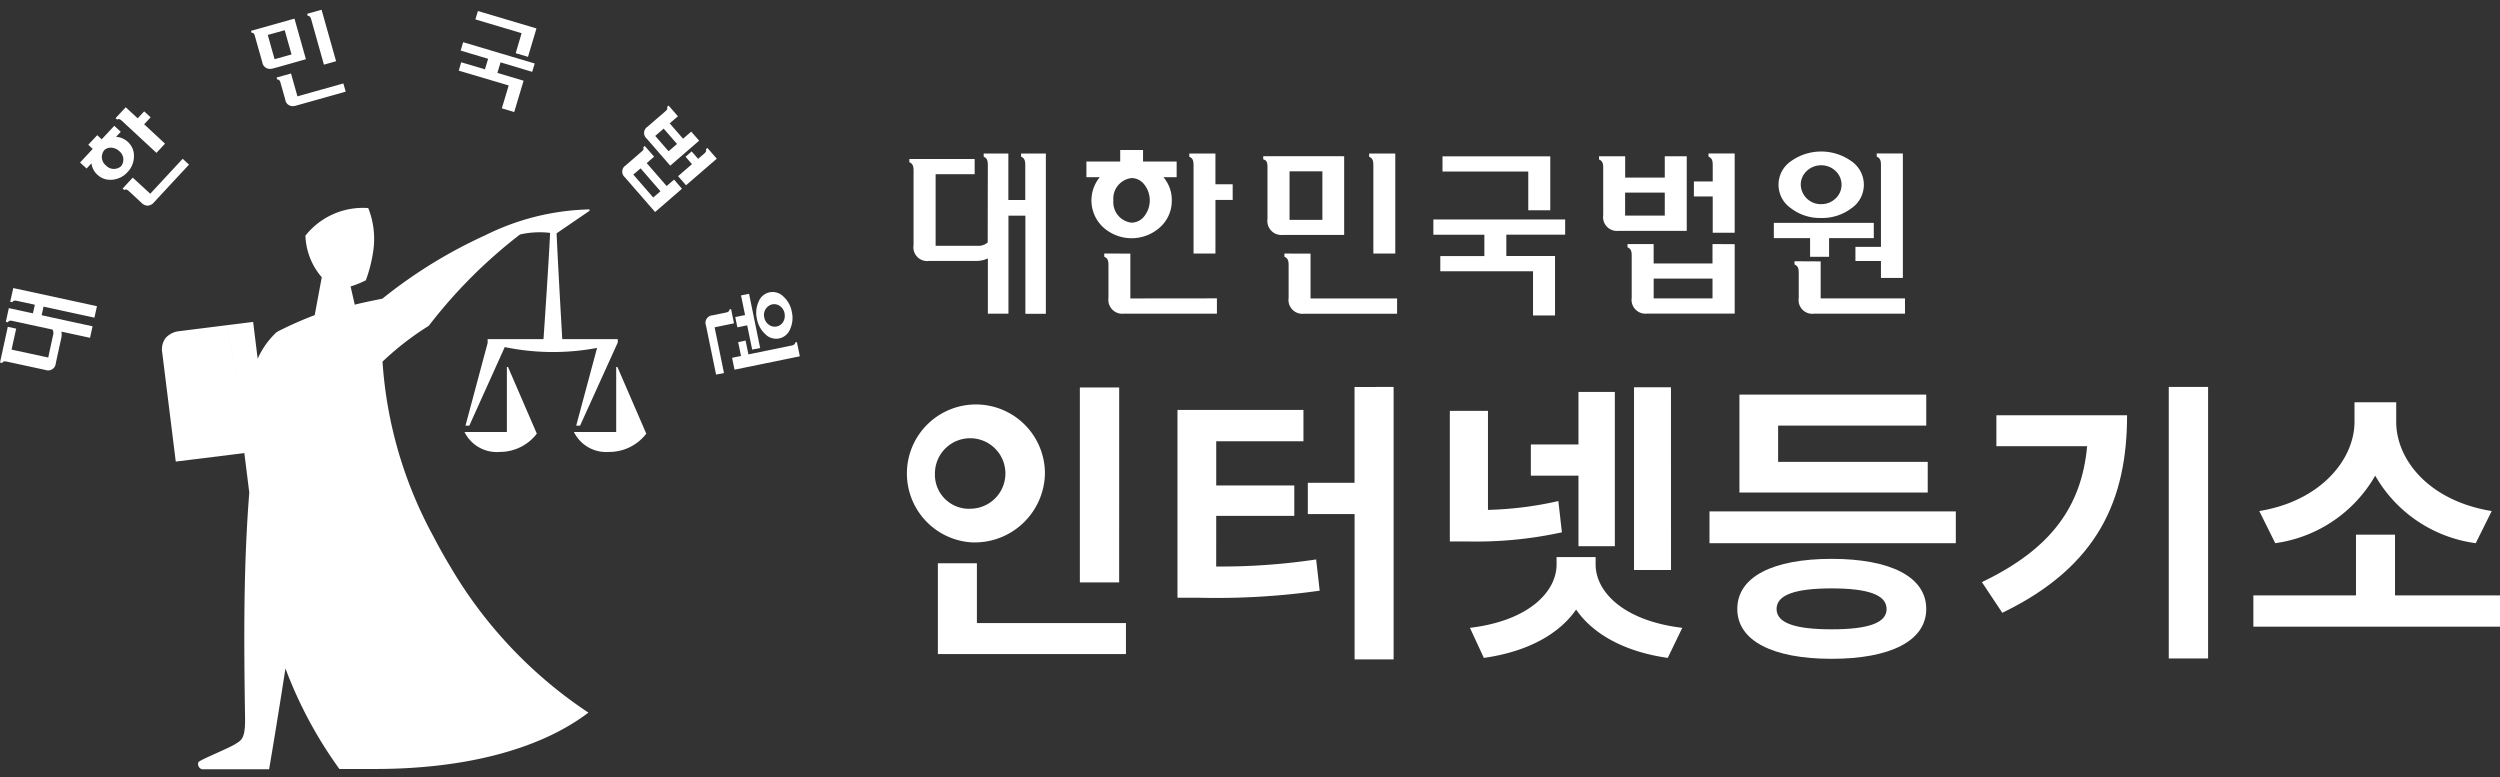 <svg xmlns="http://www.w3.org/2000/svg" width="158" height="49.116" viewBox="0 0 158 49.116">
    <rect x="0" y="0" width="158" height="49.116" fill="#333333" stroke="none"/>
    <path data-name="합치기 57" d="M2.532 35.481a.338.338 0 0 1-.23-.439c.047-.135 1.842-.853 2.284-1.123s.688-.345.667-1.7c-.079-5.009-.1-9.587.265-14.2v-.033l-.31-2.486-4.335.537-.868-6.988a1.189 1.189 0 0 1 .227-.823 1.339 1.339 0 0 1 .847-.43l3.074-.385c.02.218.047.43.077.647a17.6 17.6 0 0 0 2.428 6.765 17.6 17.6 0 0 1-2.427-6.765c-.03-.217-.057-.43-.077-.647l1.609-.2.287 2.327a5.143 5.143 0 0 1 1.2-1.683l.1-.054a.1.1 0 0 1 .02-.012 22.634 22.634 0 0 1 2.285-1.007l.445-2.394a4.252 4.252 0 0 1-1.032-2.63 4.636 4.636 0 0 1 3.97-1.743 5.274 5.274 0 0 1 .3 2.822 9.039 9.039 0 0 1-.452 1.742 5.868 5.868 0 0 1-.963.39l.263 1.153c.32-.089 1.061-.243 1.738-.38a25.133 25.133 0 0 0-5.628 6.1 25.133 25.133 0 0 1 5.628-6.1h.006a30.532 30.532 0 0 1 6.505-4.009A15.55 15.55 0 0 1 26.949.1h.071v.09l-2.079 1.421C25.022 3.5 25.3 8.3 25.3 8.3h3.508v.21l-2.382 5.256h-.245L27.5 8.853a15.007 15.007 0 0 1-5.835-.053l-2.24 4.968h-.242l1.4-5.226V8.3h3.531s.334-4.836.417-6.717a5.662 5.662 0 0 0-1.9.1 31.467 31.467 0 0 0-5.77 5.776 18.044 18.044 0 0 0-2.921 2.262 26.685 26.685 0 0 0 3.2 11.015 35.19 35.19 0 0 0 1.114 1.989 28.129 28.129 0 0 0 8.7 9.178c-3.271 2.477-8.188 3.562-13.487 3.562h-2.252a26.917 26.917 0 0 1-3.409-6.354s-.574 3.7-1.033 6.372zm4.257-20.438c-.03-.052-.061-.1-.095-.156.034.052.065.104.095.156zm-.13-.22a22.919 22.919 0 0 1 1.641-2.98 22.919 22.919 0 0 0-1.641 2.981zm19.378-.657h2.672v-4.108h.077l1.824 4.214a2.943 2.943 0 0 1-2.348 1.155 2.275 2.275 0 0 1-2.226-1.261zm-6.915 0H21.8v-4.108h.071l1.821 4.214a2.94 2.94 0 0 1-2.346 1.155 2.272 2.272 0 0 1-2.225-1.261z" transform="translate(10.235 13.135)" style="stroke:transparent;stroke-miterlimit:10;fill:#fff"/>
    <g data-name="그룹 2752">
        <path data-name="합치기 60" d="M3.893 6.048c-.322-.3-.809-.75-.809-.75-.143-.127-.206-.106-.28-.08l-.021.007-.094-.087.641-.691s1.092 1.007 1.106 1.018l2.05-2.209.4.368S4.862 5.8 4.67 6.01a.568.568 0 0 1-.4.209.555.555 0 0 1-.377-.171zM1.1 4.267a1.152 1.152 0 0 1-.38-.724l-.306.328L0 3.494s.787-.846.8-.863L.518 2.37l.566-.606s.267.249.284.261l.794-.853.411.378-.3.32a1.177 1.177 0 0 1 .752.325 1.163 1.163 0 0 1 .38.915 1.428 1.428 0 0 1-.409.991 1.448 1.448 0 0 1-.955.478c-.043 0-.087.006-.129.006a1.169 1.169 0 0 1-.812-.318zm.419-1.539a.682.682 0 0 0 .121.953.686.686 0 0 0 .955.042.682.682 0 0 0-.115-.948.8.8 0 0 0-.539-.221.563.563 0 0 0-.427.174zM2.637.851C2.494.722 2.432.74 2.357.769l-.018.007-.095-.087L2.885 0l.757.7.409-.44.409.374-.409.441A737.84 737.84 0 0 0 5.37 2.3l-.542.582z" transform="translate(5.06 6.779)" style="stroke:transparent;stroke-miterlimit:10;fill:#fff"/>
        <path data-name="합치기 61" d="m2.164 5.682-.3-1.059c-.05-.189-.118-.2-.192-.217h-.023l-.034-.123.911-.254s.4 1.426.409 1.445c.017-.008 2.9-.816 2.9-.816l.147.519-3.136.882a.8.8 0 0 1-.216.033.467.467 0 0 1-.466-.41zM.714 3.329.246 1.672c-.04-.153-.085-.21-.159-.212H.036L0 1.332 2.745.561l.722 2.565s-1.752.5-2.071.582a.748.748 0 0 1-.2.031.485.485 0 0 1-.482-.41zm.345-1.737c0 .016.426 1.515.428 1.534.021-.007 1.054-.295 1.073-.3-.007-.019-.427-1.513-.432-1.532zM3.8.6C3.745.415 3.681.4 3.6.384h-.022L3.549.255 4.457 0l.917 3.253-.768.217z" transform="translate(15.866 .616)" style="stroke:transparent;stroke-miterlimit:10;fill:#fff"/>
        <path data-name="패스 2426" d="m46.262 155.161.128.027.014-.015c.05-.06.092-.111.279-.071 0 0 1.118.241 1.135.246 0 .02-.115.523-.12.544l-1.523-.33-.189.869.126.027.013-.017c.05-.06.093-.112.281-.069l2.53.546a.473.473 0 0 1 .031.375s-.3 1.372-.3 1.392l-2.317-.5c0-.019.29-1.326.29-1.326l-.531-.115-.492 2.256.13.029.014-.016c.05-.059.091-.111.28-.071l2.45.529a.487.487 0 0 0 .652-.425c.076-.355.353-1.619.353-1.619a1 1 0 0 0 .007-.356v-.023l1.805.391.158-.728s-3.2-.693-3.216-.7c.006-.021.114-.526.119-.545.018.006 3.216.7 3.216.7l.16-.726-5.288-1.146z" transform="translate(-45.617 -136.089)" style="fill:#fff"/>
        <path data-name="합치기 59" d="m2.723 6.15.433-1.445L0 3.767l.156-.528 1.5.446.2-.667L.12 2.5l.159-.53L4.8 3.316l-.158.528-2-.6-.2.667 1.656.493-.593 1.979zM3.6 2.664 3.972 1.4 1.052.53l.16-.53 3.7 1.1-.536 1.795z" transform="translate(28.993 .697)" style="stroke:transparent;stroke-miterlimit:10;fill:#fff"/>
        <path data-name="합치기 58" d="M.162 4.529a.462.462 0 0 1 .047-.738l1.019-.884c.14-.118.123-.182.107-.252l-.005-.02.094-.08.59.677-.468.405 1.26 1.45.47-.405.5.577L2.077 6.73zM.7 4.363l1.259 1.45.457-.394L1.162 3.97zm2.831.1.877-.759L4 3.237l.387-.337.409.469.39-.335c.137-.12.123-.182.106-.255V2.76l.092-.08.591.679L4.032 5.04zm-1.99-2.381a.461.461 0 0 1 .051-.736c.333-.29 1.144-.99 1.144-.99.137-.123.123-.184.107-.256L2.836.083 2.93 0l.589.679L3 1.127l.844.969.517-.447.5.572L3.034 3.8zm.544-.163.844.969.534-.46-.844-.969z" transform="translate(39.325 6.67)" style="stroke:transparent;stroke-miterlimit:10;fill:#fff"/>
        <path data-name="패스 2432" d="M94.3 155.151a.95.95 0 0 1 1.56-.319 1.7 1.7 0 0 1 .535.966 1.721 1.721 0 0 1-.108 1.1.949.949 0 0 1-1.561.32 1.719 1.719 0 0 1-.536-.973 1.7 1.7 0 0 1 .11-1.094zm-.028-.015zm1.666.759a.746.746 0 0 0-.3-.465.625.625 0 0 0-.483-.1.687.687 0 0 0-.5.831.737.737 0 0 0 .3.464.62.62 0 0 0 .891-.185.733.733 0 0 0 .089-.54zm-3.193.634-1.229.251.593 2.888-.5.1-.639-3.108a.471.471 0 0 1 .412-.637l.838-.172c.2-.04.216-.113.239-.189v-.011l.1-.022c.004.035.176.871.182.9zm1.653 1.558-.508.1-.315-1.531-.619.127-.134-.651.619-.127-.256-1.241.509-.1.7 3.423zm2.508.525-4.131.845c-.007-.03-.149-.721-.154-.751l.564-.115-.18-.874.468-.1.18.874 2.721-.557c.2-.041.219-.114.241-.19v-.01l.1-.022c.009.035.185.869.185.9z" transform="translate(-46.353 -136.094)" style="fill:#fff"/>
    </g>
    <g data-name="그룹 2758">
        <path data-name="패스 2433" d="M112.664 145.627v10.127h-1.294v-6.2h-1.07v6.194H109v-3.493l-.081.032a1.635 1.635 0 0 1-.626.127h-3.011a.87.87 0 0 1-.979-1v-4.719c0-.378-.121-.444-.248-.514l-.019-.01v-.2h4.129v.963h-2.467v4.522h2.615a.89.89 0 0 0 .676-.213l.008-4.9c0-.376-.12-.44-.246-.509l-.016-.009v-.2h1.559v2.937h1.069v-2.216c0-.376-.119-.442-.246-.513l-.018-.009v-.2z" transform="translate(-46.566 -135.923)" style="fill:#fff"/>
        <g data-name="그룹 2755">
            <path data-name="패스 2434" d="M118.208 152.074v2.835l5.471-.006v.968H117.8a.882.882 0 0 1-.975-1v-2.079c0-.379-.121-.444-.251-.513l-.016-.009v-.2z" transform="translate(-46.77 -136.047)" style="fill:#fff"/>
            <g data-name="그룹 2754">
                <path data-name="패스 2435" d="M122.022 145.625h1.651v1.944h1.09v.991h-1.089v3.388h-1.384v-5.6c0-.38-.122-.444-.25-.513l-.018-.009z" transform="translate(-46.858 -135.923)" style="fill:#fff"/>
                <path data-name="패스 2436" d="M118.991 145.4v.728h2.124v.99h-.835l.038.047a2.2 2.2 0 0 1 .489 1.428v.006a2.232 2.232 0 0 1-.738 1.68 2.676 2.676 0 0 1-3.6 0 2.31 2.31 0 0 1-.25-3.114l.037-.047h-.844v-.991h2.136v-.727zm-1.875 3.185a1.3 1.3 0 0 0 1.152 1.407 1.027 1.027 0 0 0 .723-.315 1.621 1.621 0 0 0 0-2.19 1.025 1.025 0 0 0-.721-.315 1.306 1.306 0 0 0-1.154 1.415z" transform="translate(-46.751 -135.919)" style="fill:#fff"/>
            </g>
        </g>
        <g data-name="그룹 2756">
            <path data-name="패스 2437" d="M135.227 145.625v6.323h-1.386v-5.6c0-.379-.121-.443-.249-.513l-.017-.01v-.2z" transform="translate(-47.045 -135.923)" style="fill:#fff"/>
            <path data-name="패스 2438" d="M131.886 145.8v4.972h-3.872a.885.885 0 0 1-.974-1.005v-3.251c0-.265-.033-.44-.2-.494l-.068-.025v-.2zm-5.043.223zm3.636.731h-2.045v3.067h2.076v-3.067z" transform="translate(-46.935 -135.926)" style="fill:#fff"/>
            <path data-name="패스 2439" d="M129.783 152.075v2.834h5.47v.963h-5.872a.877.877 0 0 1-.983-1v-2.079c0-.379-.122-.444-.25-.514l-.017-.009v-.2z" transform="translate(-46.957 -136.046)" style="fill:#fff"/>
        </g>
        <path data-name="패스 2440" d="M156.948 151.467v4.386h-5.528a.877.877 0 0 1-.981-1v-2.672c0-.375-.119-.44-.247-.51l-.018-.011v-.2h1.651v1.225h3.72v-1.226zm-1.431 2.175h-3.69v1.252h3.719v-1.251z" transform="translate(-47.315 -136.035)" style="fill:#fff"/>
        <path data-name="패스 2441" d="M160.655 149.082a1.8 1.8 0 0 1 0-2.972 3.286 3.286 0 0 1 3.824 0 1.8 1.8 0 0 1 0 2.973 3.046 3.046 0 0 1-1.918.614 3.011 3.011 0 0 1-1.906-.615zm-.036.046zm1.948-2.761a1.311 1.311 0 0 0-.934.381 1.187 1.187 0 0 0-.357.845 1.265 1.265 0 0 0 1.292 1.231 1.311 1.311 0 0 0 .931-.38 1.188 1.188 0 0 0 .356-.845 1.2 1.2 0 0 0-.36-.854 1.3 1.3 0 0 0-.928-.378zm-.033 6.074v2.34h5.329v.963h-5.735a.867.867 0 0 1-.98-.993v-1.6c0-.373-.121-.438-.249-.508l-.018-.01v-.2zm3.357-2.435v.966h-2.826v1.178h-1.2v-1.177h-2.29v-.967zm1.838-4.386v7.868h-1.385v-1.073h-1.613v-.892h1.613v-5.183c0-.379-.122-.443-.25-.512l-.017-.01v-.2z" transform="translate(-47.468 -135.921)" style="fill:#fff"/>
        <g data-name="그룹 2757">
            <path data-name="패스 2442" d="M145.1 145.806v3.408h-1.391v-2.445h-5.42v-.962z" transform="translate(-47.123 -135.927)" style="fill:#fff"/>
            <path data-name="패스 2443" d="M146.031 149.875v.962h-3.718v1.347h3.077v3.759H144v-2.794h-5.86v-.962h2.785v-1.348h-3.223v-.965z" transform="translate(-47.113 -136.005)" style="fill:#fff"/>
        </g>
        <path data-name="패스 2444" d="M156.918 145.623v5.008h-1.388v-2.292h-1.19v-.949h1.19v-1.046c0-.379-.12-.444-.247-.514l-.018-.009v-.2zm-3.03.174v4.715h-4.308a.875.875 0 0 1-.971-1v-2.992c0-.379-.122-.444-.25-.514l-.017-.009v-.2h1.655v1.352h2.503V145.8zm-1.417 2.3h-2.478v1.452h2.507V148.1z" transform="translate(-47.286 -135.923)" style="fill:#fff"/>
    </g>
    <g data-name="그룹 2759">
        <path data-name="패스 2445" d="M107.921 170.487a4.362 4.362 0 1 1 4.672-4.342 4.437 4.437 0 0 1-4.672 4.342zm0-2.125a2.227 2.227 0 1 0-2.28-2.218 2.15 2.15 0 0 0 2.28 2.219zm9.792 7.23v1.956h-11.886v-5.739h2.466v3.783zm-.43-2.572H114.8V160.7h2.485z" transform="translate(-46.553 -136.212)" style="fill:#fff"/>
        <path data-name="패스 2446" d="M123.709 172.014a40.491 40.491 0 0 0 6.317-.446l.224 1.974a46.433 46.433 0 0 1-7.588.447h-1.4V162.12h7.962v1.98h-5.513v2.794h4.934v1.92h-4.934zm11.213-11.348v17.218h-2.466V168.7H129.5v-1.975h2.953v-6.056z" transform="translate(-46.846 -136.211)" style="fill:#fff"/>
        <path data-name="패스 2447" d="M145.842 169.853a25.255 25.255 0 0 1-5.924.578h-1.159v-8.255h2.411v6.261a22.694 22.694 0 0 0 4.448-.559zm2.131 2.031c0 1.714 1.738 3.559 5.476 4.006l-.916 1.9c-2.765-.391-4.747-1.528-5.793-3.056-1.047 1.528-3.047 2.665-5.831 3.056l-.879-1.9c3.738-.447 5.476-2.292 5.476-4.006v-.467h2.467zm-1.084-5.61h-3.009V164.3h3.009v-3.317h2.3v9.746h-2.3zm5.849 5.963H150.4v-11.552h2.335z" transform="translate(-47.13 -136.211)" style="fill:#fff"/>
        <path data-name="패스 2448" d="M171.009 168.539v2.013h-15.568v-2.013zm-1.869 6.168c0 2.013-2.262 3.15-5.98 3.15s-5.962-1.137-5.962-3.15c0-2.031 2.243-3.167 5.962-3.167s5.98 1.135 5.98 3.167zm.093-7.36h-11.9v-6.187h11.807v1.957h-9.362v2.292h9.456zm-2.6 7.36c0-.895-1.178-1.3-3.477-1.3s-3.476.41-3.476 1.3 1.178 1.286 3.476 1.286 3.48-.393 3.48-1.286z" transform="translate(-47.401 -136.22)" style="fill:#fff"/>
        <path data-name="패스 2449" d="M182.116 162.455c0 5.255-1.776 9.54-7.887 12.484L172.94 173c4.392-2.1 6.3-4.789 6.653-8.589h-5.737v-1.957zm5.12-1.789v17.162h-2.485v-17.162z" transform="translate(-47.685 -136.211)" style="fill:#fff"/>
        <path data-name="패스 2450" d="M205.969 173.859v1.975h-15.587v-1.975h6.485v-3.838h2.467v3.838zm-1.533-3.3a8.625 8.625 0 0 1-6.354-4.268 8.637 8.637 0 0 1-6.317 4.268l-1.009-2.031c3.888-.634 6.018-3.261 6.018-5.646v-1.23h2.635v1.23c0 2.44 2.112 5.012 6.036 5.646z" transform="translate(-47.969 -136.23)" style="fill:#fff"/>
    </g>
</svg>
